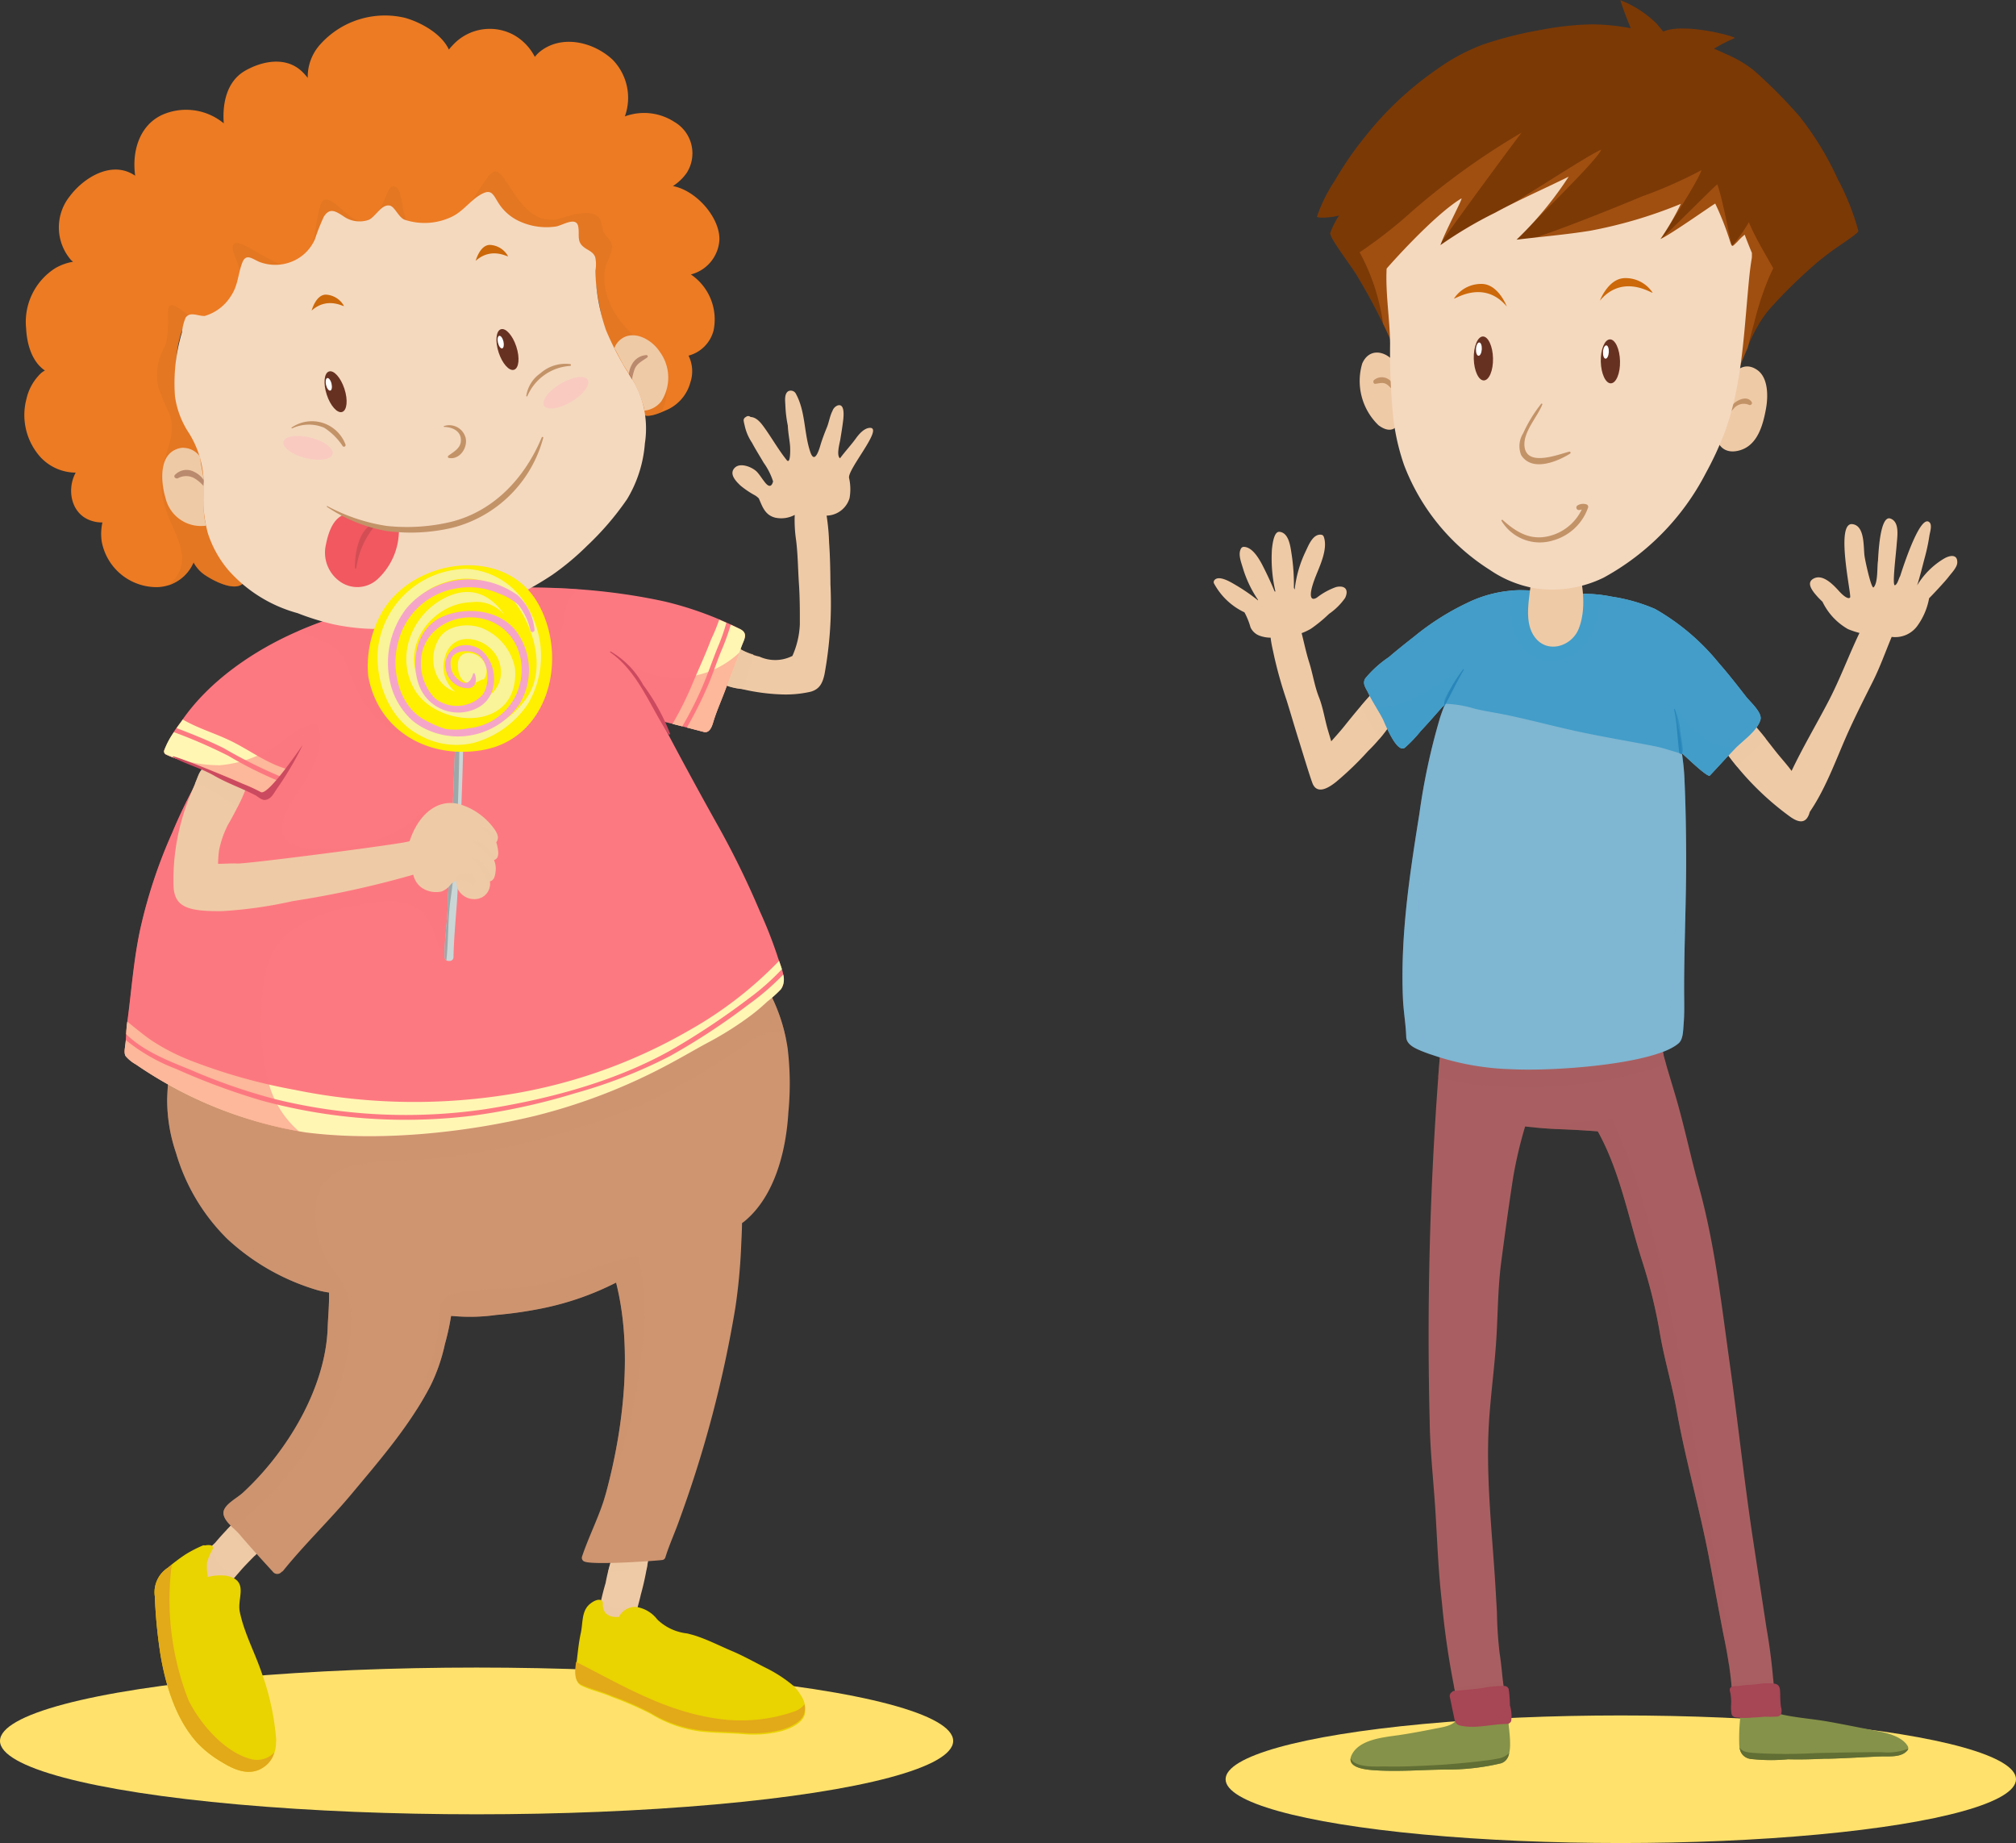 <svg xmlns="http://www.w3.org/2000/svg" width="210.548" height="192.444" viewBox="0 0 210.548 192.444">
  <rect x="0" y="0" width="210.548" height="192.444" fill="#333333" stroke="none"/>
  <g id="Grupo_93280" data-name="Grupo 93280" transform="translate(-61.795 -172.916)">
    <ellipse id="Elipse_4855" data-name="Elipse 4855" cx="41.274" cy="6.661" rx="41.274" ry="6.661" transform="translate(189.795 352.038)" fill="#ffe16c"/>
    <ellipse id="Elipse_4856" data-name="Elipse 4856" cx="49.774" cy="7.661" rx="49.774" ry="7.661" transform="translate(61.795 347.038)" fill="#ffe16c"/>
    <g id="Grupo_93270" data-name="Grupo 93270" transform="translate(188.555 172.916)">
      <g id="Grupo_93263" data-name="Grupo 93263" transform="translate(54.884 177.935)">
        <path id="Trazado_126584" data-name="Trazado 126584" d="M416.061,420.271c-.514-.928-1.95-1.348-2.9-1.533-1.524-.3-3.713-.738-5.241-1.015-2.517-.455-4.6-.439-6.99-1.37a.069.069,0,0,0-.079.015,6.162,6.162,0,0,0-1.873-.5c-.194-.051-.388.193-.265.352a19.365,19.365,0,0,0-.261,3.666c0,1.009.312,1.578,1.343,1.721a19.022,19.022,0,0,0,3.759.019c1.266.036,2.541,0,3.806-.061,1.088.025,5.214-.234,6.09-.24s2.038.08,2.6-.675A.372.372,0,0,0,416.061,420.271Z" transform="translate(-398.456 -415.863)" fill="#859249"/>
        <path id="Trazado_126585" data-name="Trazado 126585" d="M413.329,422.52c-2.321,0-4.635.053-6.953.1a53.246,53.246,0,0,1-6.444-.021c-.484-.064-1.176-.057-1.432-.614a1.323,1.323,0,0,0,1.312,1.263,19.024,19.024,0,0,0,3.759.019c1.266.036,2.541,0,3.806-.061,1.088.025,5.214-.234,6.09-.24s2.038.08,2.6-.675a.259.259,0,0,0,.048-.132A5.927,5.927,0,0,1,413.329,422.52Z" transform="translate(-398.467 -417.5)" fill="#616e34"/>
      </g>
      <g id="Grupo_93264" data-name="Grupo 93264" transform="translate(14.285 177.544)">
        <path id="Trazado_126586" data-name="Trazado 126586" d="M359.518,417.5c-.026-1.692-1.263-2.071-2.742-2.073-.552,0-1.765-.294-2.232.154a1.024,1.024,0,0,0-.18.929c-.053,1.454-1.4,1.556-2.689,1.811-1.15.227-2.341.453-3.5.626-1.608.239-4.232.418-5.035,2.1-.672,1.413,1.764,1.541,2.482,1.588,2.43.159,4.879-.052,7.312-.079a24.018,24.018,0,0,0,5.8-.649C360.23,421.509,359.534,418.538,359.518,417.5Z" transform="translate(-343.024 -415.329)" fill="#859249"/>
        <path id="Trazado_126587" data-name="Trazado 126587" d="M358.417,423.422c-1.263.281-5.269.617-5.952.653-1.909.1-3.786.212-5.7.168-.9-.019-2.98.181-3.625-.684a.841.841,0,0,1-.1-.155c-.141,1.085,1.926,1.2,2.578,1.241,2.43.159,4.879-.052,7.312-.079a24.018,24.018,0,0,0,5.8-.649,1.273,1.273,0,0,0,.864-1.077A2.044,2.044,0,0,1,358.417,423.422Z" transform="translate(-343.029 -417.339)" fill="#616e34"/>
      </g>
      <path id="Trazado_126588" data-name="Trazado 126588" d="M390.337,388.506a59.329,59.329,0,0,0-.866-8.264q-.713-4.667-1.422-9.333c-.924-6.134-1.579-12.3-2.44-18.445-.865-6.192-1.541-12.34-3.212-18.385-.843-3.043-1.478-6.139-2.357-9.171-.428-1.478-.895-2.94-1.3-4.424a11.848,11.848,0,0,0-1.083-3.272c-.007-.012-.018-.012-.027-.019a9.247,9.247,0,0,0-.451-1.021c-.669-1.279-2.008-1.786-3.228-2.384-3.065-1.507-6.915-1.687-10.273-1.439-3.02.225-6.444,2-7.791,4.827a7.226,7.226,0,0,0-.528,3.291,360.535,360.535,0,0,0-1.071,38.14c.039,3.011.379,6.031.576,9.033.213,3.3.316,6.592.7,9.876a85.87,85.87,0,0,0,1.433,9.6,12.038,12.038,0,0,1,.5,2.063.994.994,0,0,0,.421.779c1.186.516,2.6-.168,3.825.023a.453.453,0,0,0,.339-.086.392.392,0,0,0,.346-.562,10.616,10.616,0,0,1-.4-2.84c-.163-1.2-.237-2.433-.431-3.62a42.566,42.566,0,0,1-.288-4.361c-.071-1.246-.14-2.5-.222-3.743-.376-5.59-.987-11.255-.551-16.864.2-2.626.547-5.232.711-7.866.168-2.679.159-5.352.508-8.018.391-2.988.8-5.971,1.263-8.948a44.963,44.963,0,0,1,1.238-5.245c1.26.142,2.515.245,3.789.288s2.534.127,3.8.218c2.329,4.179,3.206,9.089,4.649,13.582a54.332,54.332,0,0,1,1.835,7.487c.457,2.717,1.274,5.367,1.756,8.083.934,5.24,2.432,10.35,3.414,15.579.489,2.591.967,5.188,1.463,7.777a43.844,43.844,0,0,1,1,7.489.475.475,0,0,0,.083.532c.338.364,1.058.242,1.524.3a10.483,10.483,0,0,0,2.093.027h.054a.43.43,0,0,0,.587-.172A.5.5,0,0,0,390.337,388.506Z" transform="translate(-331.734 -210.203)" fill="#a95f61"/>
      <path id="Trazado_126589" data-name="Trazado 126589" d="M362.984,413.345c-.034-.247-.061-.5-.089-.746-1.7.277-3.387.462-5.117.585.057.261.109.523.171.784a12.038,12.038,0,0,1,.5,2.063.994.994,0,0,0,.421.779c1.186.516,2.6-.168,3.825.023a.453.453,0,0,0,.339-.086.392.392,0,0,0,.346-.562A10.616,10.616,0,0,1,362.984,413.345Z" transform="translate(-332.687 -237.054)" fill="#a95f61" opacity="0.5" style="mix-blend-mode: multiply;isolation: isolate"/>
      <path id="Trazado_126590" data-name="Trazado 126590" d="M401.7,412.214a15.149,15.149,0,0,1-4.379.332,25.415,25.415,0,0,1,.178,2.536.475.475,0,0,0,.083.532c.338.364,1.058.242,1.524.3a10.483,10.483,0,0,0,2.093.027h.054a.43.43,0,0,0,.587-.172.5.5,0,0,0,.03-.518C401.859,414.233,401.8,413.222,401.7,412.214Z" transform="translate(-343.268 -236.951)" fill="#a95f61" opacity="0.5" style="mix-blend-mode: multiply;isolation: isolate"/>
      <path id="Trazado_126591" data-name="Trazado 126591" d="M355.521,322.666a19.264,19.264,0,0,0,4.983.879,49.133,49.133,0,0,0,7.312.136,43.969,43.969,0,0,0,11.524-2.325c-.084-.291-.176-.579-.254-.872A11.849,11.849,0,0,0,378,317.212c-.007-.012-.018-.012-.027-.019a9.247,9.247,0,0,0-.451-1.021c-.669-1.279-2.008-1.786-3.228-2.384-3.065-1.507-6.915-1.687-10.273-1.439-3.02.225-6.444,2-7.791,4.827a7.226,7.226,0,0,0-.528,3.291C355.635,321.2,355.582,321.934,355.521,322.666Z" transform="translate(-332.083 -210.203)" fill="#a95f61" opacity="0.5" style="mix-blend-mode: multiply;isolation: isolate"/>
      <path id="Trazado_126592" data-name="Trazado 126592" d="M389.581,389.447a22.8,22.8,0,0,0-.13-3.562c-.258-2.089-2.958-16.977-3.431-19.717-1.98-11.475-3.935-23.091-8.623-33.834-2.706.289-5.411.6-8.108.967.927.086,1.855.158,2.792.19,1.269.042,2.534.127,3.8.218,2.329,4.179,3.206,9.089,4.649,13.582a54.332,54.332,0,0,1,1.835,7.487c.457,2.717,1.274,5.367,1.756,8.083.934,5.24,2.432,10.35,3.414,15.579.489,2.591.967,5.188,1.463,7.777C389.2,387.282,389.407,388.361,389.581,389.447Z" transform="translate(-335.767 -215.576)" fill="#a95f61" opacity="0.5" style="mix-blend-mode: multiply;isolation: isolate"/>
      <path id="Trazado_126593" data-name="Trazado 126593" d="M402.448,415.347a10.172,10.172,0,0,1-.071-1.292c-.034-.47.033-.987-.547-1.112a5.9,5.9,0,0,0-1.756.03c-.394.049-.787.079-1.185.1-.3.013-.71.1-1.08.119-.774-.039-.721.379-.68.532a4.9,4.9,0,0,1,.116,1.435,4.714,4.714,0,0,0,.034.851.484.484,0,0,0,.365.431,7.453,7.453,0,0,0,1.9.021c.412,0,.833-.054,1.244-.08a11.962,11.962,0,0,0,1.29-.015.475.475,0,0,0,.416-.356A1.328,1.328,0,0,0,402.448,415.347Z" transform="translate(-343.212 -237.131)" fill="#a74655"/>
      <path id="Trazado_126594" data-name="Trazado 126594" d="M363.454,415.291a12.5,12.5,0,0,0-.126-1.679.457.457,0,0,0-.427-.33,10.65,10.65,0,0,0-2.336.214c-.978.135-1.991.216-2.976.3a.215.215,0,0,0-.155.1.485.485,0,0,0-.25.545c.139.627.259,1.274.4,1.908.106.47.111.922.655,1.052,1.616.382,3.3-.156,4.907-.163a.474.474,0,0,0,.453-.34A4.042,4.042,0,0,0,363.454,415.291Z" transform="translate(-332.524 -237.233)" fill="#a74655"/>
      <path id="Trazado_126595" data-name="Trazado 126595" d="M400.045,416.359a3.024,3.024,0,0,1-1.719-.873,3.427,3.427,0,0,1-.527-2.184c-.762-.034-.71.379-.669.532a4.9,4.9,0,0,1,.116,1.435,4.714,4.714,0,0,0,.034.851.484.484,0,0,0,.365.431,7.453,7.453,0,0,0,1.9.021c.412,0,.833-.054,1.244-.08.092-.007.182-.006.275,0A5.99,5.99,0,0,1,400.045,416.359Z" transform="translate(-343.212 -237.242)" fill="#a74655" opacity="0.2" style="mix-blend-mode: multiply;isolation: isolate"/>
      <path id="Trazado_126596" data-name="Trazado 126596" d="M363.745,415.293a12.5,12.5,0,0,0-.126-1.679.457.457,0,0,0-.427-.33,4.006,4.006,0,0,0-.47-.009,6.235,6.235,0,0,1,.4,2.435c-.065.831-.825,1.13-1.508,1.361a6.275,6.275,0,0,1-3.358.2.752.752,0,0,0,.272.123c1.616.382,3.3-.156,4.907-.163a.474.474,0,0,0,.453-.34A4.042,4.042,0,0,0,363.745,415.293Z" transform="translate(-332.815 -237.234)" fill="#a74655" opacity="0.2" style="mix-blend-mode: multiply;isolation: isolate"/>
      <path id="Trazado_126597" data-name="Trazado 126597" d="M419.063,251.021a8.153,8.153,0,0,0-2.8,2.791c.3-.937.53-1.9.778-2.837a19.951,19.951,0,0,0,.5-2.335c.048-.342.313-1.106.021-1.4-.877-.89-2.456,3.674-3.072,5.6-.157.248-.253.816-.532.956-.341.171.093-3.18.172-4.31.058-.781.322-2.29-.644-2.647-.9-.335-1.208,2.266-1.311,4.4-.109.6.018,2.3-.458,2.777-.218.219-.831-2.493-.946-3.256-.137-.9.068-3.188-1.276-3.342-1.808-.207-.061,7.459-.234,7.659s-.628-.09-1.133-.642c-.568-.623-1.714-1.89-2.709-1.315-.661.379-.237,1.049.115,1.5a8.349,8.349,0,0,0,.842.9,6.534,6.534,0,0,0,2.664,2.859,8.968,8.968,0,0,0,1.2.4c-1.13,2.356-2.032,4.827-3.247,7.15-1.258,2.409-2.673,4.791-3.843,7.257-.5-.685-1.091-1.324-1.613-1.98-.835-1.051-1.611-2.112-2.541-3.078a.366.366,0,0,0,0-.049.2.2,0,0,0-.339-.091,3.335,3.335,0,0,1-.461.271c-.288.184-.546.423-.814.63-.463.351-.93.684-1.4,1.024a.464.464,0,0,0-.138.155c-.013-.014-.028-.029-.043-.043-.114-.1-.31.028-.221.169a29.789,29.789,0,0,0,7.3,7.688c.806.6,1.679.976,2.1-.191.027-.081.052-.161.08-.242,1.757-2.573,2.818-5.722,4.094-8.519.775-1.7,1.62-3.369,2.46-5.039.773-1.533,1.334-3.135,1.99-4.7a2.853,2.853,0,0,0,2.637-1.092,7.036,7.036,0,0,0,1.272-2.945c.282-.271,1.676-1.753,2.042-2.241.281-.374.9-.987.9-1.5C420.471,250.5,419.634,250.682,419.063,251.021Z" transform="translate(-342.799 -192.689)" fill="#efcaa6"/>
      <path id="Trazado_126598" data-name="Trazado 126598" d="M342.4,267.819a2.053,2.053,0,0,1-.231-.5c-.16-.349-.327-.683-.461-1.044a2.841,2.841,0,0,0-.825-1.345.158.158,0,0,0-.24.048s-.01,0-.013.005c-1.244,1.312-2.374,2.675-3.5,4.083-.419.519-.88,1.029-1.338,1.545-.114-.388-.233-.776-.347-1.164-.334-1.13-.5-2.339-.934-3.436-.461-1.156-.648-2.467-1.027-3.658-.316-1-.525-2.023-.783-3.037a5.867,5.867,0,0,0,.975-.462,15.048,15.048,0,0,0,1.885-1.549,6.628,6.628,0,0,0,1.682-1.666c.415-.885-.03-1.344-.948-1.135a7.161,7.161,0,0,0-2,1.1c-.594.375-1,.008-.138-2.188.445-1.138,1.3-2.879.863-4.138a.321.321,0,0,0-.226-.23c-.909-.161-1.374,1.109-1.683,1.748a12.275,12.275,0,0,0-1.139,3.969c-.03-.059-.056-.119-.081-.179a20.967,20.967,0,0,0-.252-3.6c-.116-.762-.294-2.175-1.264-2.248-.6-.048-.728,1.436-.775,1.787a15.146,15.146,0,0,0,.363,4.443.385.385,0,0,1-.083,0c-.322-.789-.683-1.567-1.047-2.3-.382-.768-1.14-2.331-2.167-2.361a.332.332,0,0,0-.288.161c-.36.589.027,1.5.2,2.1a12.045,12.045,0,0,0,1.556,3.257l.008.009c0,.021,0,.042,0,.062a19.46,19.46,0,0,0-2.325-1.6c-.441-.258-1.712-1.06-2.2-.539a.334.334,0,0,0-.089.33,6.984,6.984,0,0,0,3.2,3.057,7.632,7.632,0,0,1,.634,1.57,1.676,1.676,0,0,0,.9.853,3.41,3.41,0,0,0,1.2.223c.072.68.252,1.368.384,2.01a44.908,44.908,0,0,0,1.286,4.533c.433,1.383.833,2.779,1.27,4.162.327,1.041,1.273,4.188,1.482,4.616.547,1.123,1.817.213,2.411-.26a32.723,32.723,0,0,0,3.334-3.212,16.933,16.933,0,0,0,2.6-3.22A.361.361,0,0,0,342.4,267.819Z" transform="translate(-323.519 -193.206)" fill="#efcaa6"/>
      <path id="Trazado_126599" data-name="Trazado 126599" d="M397.477,280.482c.987-.99,1.979-1.979,2.963-2.974-.456-.573-.923-1.137-1.436-1.671a.365.365,0,0,0,0-.049.2.2,0,0,0-.339-.091,3.335,3.335,0,0,1-.461.271c-.288.184-.546.423-.814.63-.463.351-.93.684-1.4,1.024a.464.464,0,0,0-.138.155c-.013-.014-.028-.029-.043-.043-.114-.1-.31.028-.221.169A22.775,22.775,0,0,0,397.477,280.482Z" transform="translate(-342.799 -200.405)" fill="#efcaa6" opacity="0.7" style="mix-blend-mode: multiply;isolation: isolate"/>
      <path id="Trazado_126600" data-name="Trazado 126600" d="M346.419,276.287a11.692,11.692,0,0,0,1.434-1.961.361.361,0,0,0,.167-.607,2.053,2.053,0,0,1-.231-.5c-.16-.349-.327-.683-.461-1.044a2.84,2.84,0,0,0-.825-1.345.158.158,0,0,0-.24.048s-.01,0-.013.005c-.6.633-1.172,1.279-1.734,1.935C345.065,274,345.789,275.126,346.419,276.287Z" transform="translate(-329.138 -199.107)" fill="#efcaa6" opacity="0.7" style="mix-blend-mode: multiply;isolation: isolate"/>
      <path id="Trazado_126601" data-name="Trazado 126601" d="M384.862,268.189c-.933-1.2-1.858-2.388-2.866-3.533a23.56,23.56,0,0,0-6.648-5.638,18.294,18.294,0,0,0-4.522-1.287,14.613,14.613,0,0,0-3.653-.274,55.644,55.644,0,0,0-5.97-.4,12.99,12.99,0,0,0-5.434,1.31,26.967,26.967,0,0,0-5.585,3.54c-.9.7-1.782,1.408-2.648,2.147a11.423,11.423,0,0,0-2.455,2.22c-.328.55.065,1,.3,1.49.441.926,1.044,1.792,1.52,2.7.225.426,1.444,3.688,2.322,3.031a13.891,13.891,0,0,0,1.652-1.737c.729-.768,1.423-1.57,2.124-2.364.128-.144.264-.281.4-.421-.184.467-.36.938-.511,1.41a67.637,67.637,0,0,0-2.154,10.018c-1.031,6.421-2,12.8-1.717,19.316.059,1.331.3,2.655.343,3.981.027.832.97,1.209,1.608,1.479a27.768,27.768,0,0,0,9.406,1.9c4.808.237,15.063-.587,17.451-2.725.46-.412.454-1.35.5-1.906.107-1.211.061-2.434.059-3.648-.005-4.758.237-9.513.211-14.269-.012-2.637-.06-5.252-.183-7.886-.04-.865-.139-1.718-.258-2.565l.131.119c.716.658,2.58,2.431,2.785,2.213.871-.919,1.716-1.868,2.6-2.786.814-.849,2.353-1.866,2.687-3.05C386.562,269.84,385.267,268.707,384.862,268.189Z" transform="translate(-329.256 -195.431)" fill="#7fb6d2"/>
      <path id="Trazado_126602" data-name="Trazado 126602" d="M389.881,290.8c-.012-2.637-.06-5.252-.183-7.886-.037-.816-.129-1.618-.24-2.416-.027.6-.069,1.2-.111,1.791-.122,1.7-.723,24.82-1.457,27.63a6.1,6.1,0,0,1-.752,1.728,5.983,5.983,0,0,0,1.972-1.024c.46-.412.454-1.35.5-1.906.107-1.211.061-2.434.059-3.648C389.665,300.316,389.908,295.561,389.881,290.8Z" transform="translate(-340.543 -201.706)" fill="#7fb6d2" opacity="0.3" style="mix-blend-mode: multiply;isolation: isolate"/>
      <path id="Trazado_126603" data-name="Trazado 126603" d="M352.557,308.257a21.83,21.83,0,0,1-.563-5.717c-.026-.829-.008-1.644.029-2.455-.067-1.233-.045-2.476,0-3.7.082-2.593.245-5.186.393-7.777.287-5.057.689-10.178,2.407-14.982-.012,0-.026,0-.041,0-.153.4-.3.794-.428,1.193a67.637,67.637,0,0,0-2.154,10.018c-1.031,6.421-2,12.8-1.717,19.316.059,1.331.3,2.655.343,3.981.027.832.97,1.209,1.608,1.479.324.137.652.267.984.386A6.4,6.4,0,0,1,352.557,308.257Z" transform="translate(-330.72 -199.866)" fill="#7fb6d2" opacity="0.3" style="mix-blend-mode: multiply;isolation: isolate"/>
      <path id="Trazado_126604" data-name="Trazado 126604" d="M384.862,268.189c-.933-1.2-1.858-2.388-2.866-3.533a23.56,23.56,0,0,0-6.648-5.638,18.294,18.294,0,0,0-4.522-1.287,14.613,14.613,0,0,0-3.653-.274,55.644,55.644,0,0,0-5.97-.4,12.99,12.99,0,0,0-5.434,1.31,26.967,26.967,0,0,0-5.585,3.54c-.9.7-1.782,1.408-2.648,2.147a11.423,11.423,0,0,0-2.455,2.22c-.328.55.065,1,.3,1.49.441.926,1.044,1.792,1.52,2.7.225.426,1.444,3.688,2.322,3.031a13.891,13.891,0,0,0,1.652-1.737c.729-.768,1.423-1.57,2.124-2.364.068-.077.141-.151.213-.225.275-.256.275-.248.292-.248a11.319,11.319,0,0,1,2.9.483c1.123.285,2.279.439,3.414.675,2.657.555,5.277,1.274,7.933,1.83,2.539.533,5.094.955,7.637,1.454,1.089.215,2.787.861,2.767.716l.131.119c.716.658,2.58,2.431,2.785,2.213.871-.919,1.716-1.868,2.6-2.786.814-.849,2.353-1.866,2.687-3.05C386.562,269.84,385.267,268.707,384.862,268.189Z" transform="translate(-329.256 -195.431)" fill="#439dc8"/>
      <path id="Trazado_126605" data-name="Trazado 126605" d="M389.99,278.752c.037-.15.071-.3.1-.453-.042-.7-.195-1.4-.271-2.075a7.561,7.561,0,0,0-.562-2.2c-.022-.049-.094-.013-.082.034.334,1.5.324,3.062.551,4.574A1.006,1.006,0,0,1,389.99,278.752Z" transform="translate(-341.089 -199.965)" fill="#2986ba"/>
      <path id="Trazado_126606" data-name="Trazado 126606" d="M358.341,268.341a20.142,20.142,0,0,0-1.909,3.1c-.107.436-.009.413-.094.85.795-1.436,1.253-2.485,2.079-3.908C358.446,268.336,358.375,268.3,358.341,268.341Z" transform="translate(-332.301 -198.446)" fill="#2986ba"/>
      <path id="Trazado_126607" data-name="Trazado 126607" d="M353.674,272.263a.016.016,0,0,1,.007-.007,14.538,14.538,0,0,1,1.86-3.646c-.988.547-2,1.056-2.962,1.647a13,13,0,0,1-4.183,1.989,6.958,6.958,0,0,1-1.715.122c.235.393.47.787.68,1.189.225.426,1.444,3.688,2.322,3.031a13.9,13.9,0,0,0,1.652-1.737c.729-.768,1.423-1.57,2.124-2.364C353.529,272.41,353.6,272.336,353.674,272.263Z" transform="translate(-329.718 -198.524)" fill="#439dc8" opacity="0.4" style="mix-blend-mode: multiply;isolation: isolate"/>
      <path id="Trazado_126608" data-name="Trazado 126608" d="M394.65,277.936c-2.331-.428-4.084-2.329-5.445-4.248a15.964,15.964,0,0,1,.334,1.86,16.19,16.19,0,0,1,.463,2.99c.042.039.083.074.123.111.716.658,2.58,2.431,2.785,2.213.871-.919,1.716-1.868,2.6-2.786l.116-.112A3.262,3.262,0,0,1,394.65,277.936Z" transform="translate(-341.097 -199.882)" fill="#439dc8" opacity="0.4" style="mix-blend-mode: multiply;isolation: isolate"/>
      <path id="Trazado_126609" data-name="Trazado 126609" d="M365.985,260.725c.42,2.24,2.456,4.214,4.9,3.647,3.161-.737,4.064-3.865,4.434-6.819a15.425,15.425,0,0,0-2.546-.1,55.652,55.652,0,0,0-5.97-.4c-.26,0-.511.007-.762.025A12.453,12.453,0,0,0,365.985,260.725Z" transform="translate(-334.852 -195.431)" fill="#439dc8" opacity="0.4" style="mix-blend-mode: multiply;isolation: isolate"/>
      <path id="Trazado_126610" data-name="Trazado 126610" d="M373.424,252.755a.3.3,0,0,0-.543-.075,13.708,13.708,0,0,0-2.283.568c-.506.177-1.046.278-1.538.486a.13.13,0,0,0-.164.045.558.558,0,0,0-.028.051,2.289,2.289,0,0,0-.208.1.194.194,0,0,0,.031.343,12.646,12.646,0,0,0-.106,1.264c-.183,1.564-.561,3.565.306,4.984,1.271,2.082,3.992,1.263,4.742-.646C374.491,257.694,374.045,255,373.424,252.755Z" transform="translate(-335.514 -194.224)" fill="#efcaa6"/>
      <g id="Grupo_93269" data-name="Grupo 93269" transform="translate(10.792)">
        <g id="Grupo_93265" data-name="Grupo 93265" transform="translate(41.467 38.259)">
          <path id="Trazado_126611" data-name="Trazado 126611" d="M399.338,225.5c-1.528-1.016-2.6.442-3.391,1.612a.17.17,0,0,0-.024.144,6.5,6.5,0,0,0-.974,4.733c.209,1.545,1.11,2.375,2.646,1.915,1.852-.554,2.4-2.708,2.7-4.364C400.52,228.27,400.542,226.3,399.338,225.5Z" transform="translate(-394.872 -225.154)" fill="#efcaa6"/>
          <path id="Trazado_126612" data-name="Trazado 126612" d="M399.24,230.1c-.4-.621-1.228-.328-1.709.029a3.273,3.273,0,0,0-.677.712,1.855,1.855,0,0,0-.25.38,3.36,3.36,0,0,0-.07.4.081.081,0,0,0,.134.079c.086-.082.082-.114.144-.237a2.6,2.6,0,0,1,.494-.6,1.361,1.361,0,0,1,1.641-.469C399.124,230.492,399.361,230.291,399.24,230.1Z" transform="translate(-395.316 -226.382)" fill="#c39368"/>
        </g>
        <g id="Grupo_93266" data-name="Grupo 93266" transform="translate(4.417 36.814)">
          <path id="Trazado_126613" data-name="Trazado 126613" d="M348.941,227.868c-.042-1.085.1-2.648-.684-3.536a2.194,2.194,0,0,0-.564-.433c-.944-.934-2.427-1.115-3.105.418a6.412,6.412,0,0,0,1.7,6.455C348.455,232.367,349,229.481,348.941,227.868Z" transform="translate(-344.286 -223.181)" fill="#efcaa6"/>
          <path id="Trazado_126614" data-name="Trazado 126614" d="M348.066,227.072a1.276,1.276,0,0,0-1.728-.073c-.116.128-.054.41.156.386.484-.056.872-.218,1.295.137a2.481,2.481,0,0,1,.873,1.4.114.114,0,0,0,.22,0A2.305,2.305,0,0,0,348.066,227.072Z" transform="translate(-344.819 -224.121)" fill="#c39368"/>
        </g>
        <path id="Trazado_126615" data-name="Trazado 126615" d="M394.788,197.035a25.325,25.325,0,0,0-2.147-5.4,31.434,31.434,0,0,0-3.994-6.558,52.2,52.2,0,0,0-4.81-4.841,12.483,12.483,0,0,0-2.921-1.695c-.387-.182-.792-.376-1.208-.542a19.12,19.12,0,0,1,2.155-1.105c.291-.125-5.286-1.658-7.454-.678-.232-.292-.473-.572-.707-.843a11.159,11.159,0,0,0-3.773-2.442c.307.992.688,1.966,1.09,2.933a22.7,22.7,0,0,0-4.014-.405,31.013,31.013,0,0,0-5.377.579,39.5,39.5,0,0,0-6,1.513A20.611,20.611,0,0,0,350.7,180.2a34.445,34.445,0,0,0-7.43,6.986,34.974,34.974,0,0,0-3.124,4.525,16.46,16.46,0,0,0-1.891,3.8c-.063.247,1.708.108,2.3-.1a8.75,8.75,0,0,0-.918,1.817c-.137.483,2.184,3.444,2.753,4.419a62.085,62.085,0,0,1,3.4,6.452,52.15,52.15,0,0,1,2.18,7.476.239.239,0,0,0,.393.128.19.19,0,0,0,.138.169,12.907,12.907,0,0,0,3.039.125l4.183.1c2.952.074,5.9.05,8.855.059,2.647.007,5.294.09,7.936.094,1.284,0,2.562.083,3.846.09a7,7,0,0,0,2.9-.207.407.407,0,0,0,.193-.461.7.7,0,0,0-.264-.358c-.007-.006,1.047,1.236,1.039,1.231,1.882-3.529,2.749-8.547,5.423-11.513a53,53,0,0,1,4.555-4.47,29.382,29.382,0,0,1,2.645-2.022C393.418,198.149,394.835,197.214,394.788,197.035Z" transform="translate(-338.255 -172.916)" fill="#7b3906"/>
        <path id="Trazado_126616" data-name="Trazado 126616" d="M385.032,201.325c-.02-.049-.038-.1-.059-.144a14.99,14.99,0,0,1-1.741,2.446c-.119.064-.941-4.788-1.553-6.4-.439.32-5.352,5.3-5.864,5.68-.158.114,3.792-5.817,4.214-7.166a47.163,47.163,0,0,1-6.253,2.761c-1.527.648-12.092,4.988-13.388,4.847-.185-.02,8.8-8.578,9.167-9.745-1.879.766-14.591,9.331-16.838,9.935-.2.053,7.754-10.742,8.527-11.717a75.663,75.663,0,0,0-11.318,8.106,49.414,49.414,0,0,1-5.6,4.394,21.708,21.708,0,0,1,2.44,7.427c.226.467.448.934.655,1.408a52.149,52.149,0,0,1,2.18,7.476.239.239,0,0,0,.393.128.19.19,0,0,0,.138.169,12.908,12.908,0,0,0,3.039.125l4.183.1c2.952.074,5.9.05,8.855.059,2.647.007,5.294.09,7.936.094,1.284,0,2.562.083,3.846.09a7,7,0,0,0,2.9-.207.407.407,0,0,0,.193-.461.7.7,0,0,0-.264-.358c-.007-.006-.013-.006-.021-.011,1.761-.351,2.833-3.264,4.08-6.089.177-.883.432-1.754.662-2.626A32.249,32.249,0,0,1,387,207.132c.166-.387.341-.77.522-1.146C386.657,204.448,385.74,202.942,385.032,201.325Z" transform="translate(-339.88 -177.976)" fill="#d7711f" opacity="0.4" style="mix-blend-mode: multiply;isolation: isolate"/>
        <path id="Trazado_126617" data-name="Trazado 126617" d="M363.693,241.086a12.252,12.252,0,0,0,7.118-1.108,26.077,26.077,0,0,0,10.7-10.946,33.786,33.786,0,0,0,1.868-3.995c1.76-4.568,2.047-9.694,2.481-14.528.115-1.277.222-2.614.437-3.877a1.347,1.347,0,0,0,.015-.16c0-.13,0-.259,0-.389v-.023c-.259-.628-.514-1.258-.75-1.893-.009,0-.02,0-.029.01a6.723,6.723,0,0,0-.747.727c-.549.518-.529.656-.781-.139a30.079,30.079,0,0,0-1.519-3.852c-.1-.006-4.665,3.242-5.727,3.7a27.02,27.02,0,0,0,2.134-3.674,47.845,47.845,0,0,1-9.482,2.809c-2.542.41-5.122.621-7.681.933.007-.007.015-.012.023-.02a36.928,36.928,0,0,0,5.426-6.564c-2.558,1.274-5.161,2.393-7.68,3.765a43.121,43.121,0,0,0-5.722,3.391c.582-1.6,2.44-5.028,2.187-4.876-2.941,1.772-7.8,7.3-7.8,7.327-.13,2.577.333,5.233.362,7.821a69.722,69.722,0,0,0,.339,7.8,23.03,23.03,0,0,0,1.127,4.9,22.375,22.375,0,0,0,8.97,10.947A11.927,11.927,0,0,0,363.693,241.086Z" transform="translate(-340.899 -179.653)" fill="#f4d9bf"/>
        <path id="Trazado_126618" data-name="Trazado 126618" d="M378.582,214.921s.853-2.265,2.533-2.353a3.381,3.381,0,0,1,2.94,1.463C384.436,214.512,381.163,211.859,378.582,214.921Z" transform="translate(-349.046 -183.526)" fill="#cc6809"/>
        <path id="Trazado_126619" data-name="Trazado 126619" d="M363.3,215.751s-.854-2.265-2.534-2.353a3.385,3.385,0,0,0-2.939,1.463C357.445,215.341,360.719,212.688,363.3,215.751Z" transform="translate(-343.484 -183.748)" fill="#cc6809"/>
        <g id="Grupo_93267" data-name="Grupo 93267" transform="translate(29.63 35.437)">
          <path id="Trazado_126620" data-name="Trazado 126620" d="M380.722,223.573c.029,1.268-.4,2.3-.951,2.318s-1.028-1-1.058-2.272.4-2.3.951-2.318S380.692,222.305,380.722,223.573Z" transform="translate(-378.711 -221.301)" fill="#673121"/>
          <path id="Trazado_126621" data-name="Trazado 126621" d="M379.635,222.868c-.023.382-.177.686-.344.675s-.286-.328-.265-.713.177-.685.346-.675S379.656,222.483,379.635,222.868Z" transform="translate(-378.794 -221.529)" fill="#fff"/>
        </g>
        <g id="Grupo_93268" data-name="Grupo 93268" transform="translate(16.365 35.134)">
          <path id="Trazado_126622" data-name="Trazado 126622" d="M362.61,223.159c.03,1.268-.4,2.3-.951,2.317s-1.029-1-1.059-2.27.4-2.306.95-2.319S362.581,221.891,362.61,223.159Z" transform="translate(-360.599 -220.887)" fill="#673121"/>
          <path id="Trazado_126623" data-name="Trazado 126623" d="M361.523,222.453c-.024.384-.176.686-.344.677s-.286-.33-.264-.714.176-.686.345-.675S361.545,222.069,361.523,222.453Z" transform="translate(-360.683 -221.115)" fill="#fff"/>
        </g>
        <path id="Trazado_126624" data-name="Trazado 126624" d="M372.306,235.473c-1.209.312-4.547,1.645-4.68-.648-.086-1.468,1.351-2.98,1.871-4.279.029-.067-.076-.127-.122-.073a14.887,14.887,0,0,0-1.884,3.086,2.5,2.5,0,0,0-.2,2.287c1.126,1.755,3.751.681,5.1-.163A.115.115,0,0,0,372.306,235.473Z" transform="translate(-345.968 -188.313)" fill="#c39368"/>
        <path id="Trazado_126625" data-name="Trazado 126625" d="M373.412,244.8a1.125,1.125,0,0,0-.919.111.262.262,0,0,0,.2.478c.018,0,.121-.027.237-.048a5.149,5.149,0,0,1-2.738,2.556c-2.243.868-3.876.021-5.519-1.466-.062-.056-.175.018-.122.094a4.673,4.673,0,0,0,5.369,2.047,5.409,5.409,0,0,0,3.677-3.447A.268.268,0,0,0,373.412,244.8Z" transform="translate(-345.287 -192.138)" fill="#c39368"/>
      </g>
    </g>
    <g id="Grupo_93279" data-name="Grupo 93279" transform="translate(64.343 174.49)">
      <path id="Trazado_126626" data-name="Trazado 126626" d="M151.324,393.759a6.992,6.992,0,0,0-3.313.114.125.125,0,0,0-.158.067,18.572,18.572,0,0,0-.93,3.322,26.033,26.033,0,0,0-.822,3.76c-.026.356.472.409.6.119a4.526,4.526,0,0,0,.773.321,6.807,6.807,0,0,1,.78.365,3,3,0,0,1,.585.3.43.43,0,0,0,.709-.377,18.8,18.8,0,0,0,1.052-3.272,28.258,28.258,0,0,0,.806-3.989C151.675,394.324,151.717,393.829,151.324,393.759Z" transform="translate(-86.221 -233.548)" fill="#efcaa6"/>
      <path id="Trazado_126627" data-name="Trazado 126627" d="M95.8,390.991c-.053-.04-.224-.454-.305-.582-.18-.281-.435-.513-.625-.789a3.644,3.644,0,0,0-.629-.654,1.968,1.968,0,0,0-.663-.508.217.217,0,0,0-.275.206v.016a27.989,27.989,0,0,0-2.94,3.012,16.348,16.348,0,0,0-3.184,4.056.215.215,0,0,0,.293.291,5.628,5.628,0,0,0,.881.937c.372.354.622.84,1.1,1.066a.431.431,0,0,0,.613-.38,37.237,37.237,0,0,0,3.072-3.2c.861-.96,1.821-1.832,2.662-2.812l0-.005A.4.4,0,0,0,95.8,390.991Z" transform="translate(-70.449 -232.165)" fill="#efcaa6"/>
      <path id="Trazado_126628" data-name="Trazado 126628" d="M151.59,395.888c.09-.47.168-.94.212-1.394.266-.171.308-.666-.085-.735a6.992,6.992,0,0,0-3.313.114.125.125,0,0,0-.158.067,12.881,12.881,0,0,0-.68,2.213Q149.574,395.928,151.59,395.888Z" transform="translate(-86.613 -233.548)" fill="#efcaa6" opacity="0.7" style="mix-blend-mode: multiply;isolation: isolate"/>
      <path id="Trazado_126629" data-name="Trazado 126629" d="M150.261,401.542a3.992,3.992,0,0,1-3.127.11,2.2,2.2,0,0,1-.684-.538,11,11,0,0,0-.349,1.914c-.026.356.472.409.6.119a4.526,4.526,0,0,0,.773.321,6.807,6.807,0,0,1,.78.365,3,3,0,0,1,.585.3.43.43,0,0,0,.709-.377,14.929,14.929,0,0,0,.777-2.226A.656.656,0,0,0,150.261,401.542Z" transform="translate(-86.221 -235.554)" fill="#efcaa6" opacity="0.7" style="mix-blend-mode: multiply;isolation: isolate"/>
      <path id="Trazado_126630" data-name="Trazado 126630" d="M93.193,390.353a28.714,28.714,0,0,1,2.916,2.7c.447-.456.893-.914,1.309-1.4l0-.005a.4.4,0,0,0,0-.659c-.053-.04-.224-.454-.305-.582-.18-.281-.435-.513-.625-.789a3.644,3.644,0,0,0-.629-.654,1.968,1.968,0,0,0-.663-.508.217.217,0,0,0-.275.206v.016A15.9,15.9,0,0,0,93.193,390.353Z" transform="translate(-72.063 -232.165)" fill="#efcaa6" opacity="0.7" style="mix-blend-mode: multiply;isolation: isolate"/>
      <path id="Trazado_126631" data-name="Trazado 126631" d="M91.115,395.535a3.689,3.689,0,0,1-1.041-2.229,14.533,14.533,0,0,0-2.889,3.742.215.215,0,0,0,.293.291,5.627,5.627,0,0,0,.881.938c.372.354.622.84,1.1,1.066a.431.431,0,0,0,.613-.38,29.467,29.467,0,0,0,2.436-2.488A4.676,4.676,0,0,1,91.115,395.535Z" transform="translate(-70.449 -233.465)" fill="#efcaa6" opacity="0.7" style="mix-blend-mode: multiply;isolation: isolate"/>
      <path id="Trazado_126632" data-name="Trazado 126632" d="M147.331,313.252c-.256-.434-.527-.851-.809-1.258a47.858,47.858,0,0,1-8.5,5.837,59.1,59.1,0,0,1-19.565,5.946,78.168,78.168,0,0,1-21.539,0c-3.8-.548-8.387-1.147-11.795-3.324a10.729,10.729,0,0,0-.219,1.367c-.078,1.028-.173,2.047-.2,3.08a17.072,17.072,0,0,0,.916,5.588,20.807,20.807,0,0,0,5.385,9.027,23.676,23.676,0,0,0,9.444,5.345,9.427,9.427,0,0,0,1.156.234c.033,1.237-.1,2.515-.14,3.684-.22,6.335-4.27,12.985-8.84,17.209-.553.513-1.572,1.029-1.934,1.7-.525.973.964,1.954,1.529,2.619,1.14,1.336,2.317,2.634,3.507,3.926a.578.578,0,0,0,.929.026.328.328,0,0,0,.15-.1c2.257-2.8,4.879-5.3,7.189-8.07,2.981-3.572,6.1-7.162,8.24-11.328a18.665,18.665,0,0,0,1.47-4.27,26.728,26.728,0,0,0,.649-2.952c.138.011.275.018.415.03a19.421,19.421,0,0,0,4.251-.124,42.879,42.879,0,0,0,4.807-.686,30.138,30.138,0,0,0,7.76-2.7c1.734,6.876.8,15.093-1.028,21.877-.634,2.347-1.769,4.457-2.536,6.748a.421.421,0,0,0,.287.514c1.077.387,7.956-.13,8.04-.17a.385.385,0,0,0,.384-.281c.424-1.37,1.055-2.712,1.523-4.079a122.455,122.455,0,0,0,5.795-22.045,60.293,60.293,0,0,0,.587-6.138c.036-.865.091-1.752.1-2.636.084-.062.171-.121.254-.188,3.2-2.639,4.359-7.44,4.589-11.41a31,31,0,0,0-.078-6.66A18.4,18.4,0,0,0,147.331,313.252Z" transform="translate(-69.791 -211.706)" fill="#ce9570"/>
      <path id="Trazado_126633" data-name="Trazado 126633" d="M146.522,311.994a47.858,47.858,0,0,1-8.5,5.837,59.1,59.1,0,0,1-19.565,5.946,78.168,78.168,0,0,1-21.539,0c-3.8-.548-8.387-1.147-11.795-3.324a10.729,10.729,0,0,0-.219,1.367c-.078,1.028-.173,2.047-.2,3.08a17.072,17.072,0,0,0,.916,5.588,20.807,20.807,0,0,0,5.385,9.027,23.676,23.676,0,0,0,9.444,5.345,9.427,9.427,0,0,0,1.156.234c.033,1.237-.1,2.515-.14,3.684-.22,6.335-4.27,12.985-8.84,17.209-.553.513-1.572,1.029-1.934,1.7-.379.7.29,1.408.9,2,5.282-4.09,9.635-9.746,11.451-16.084a21.019,21.019,0,0,0,.9-6.223,7.6,7.6,0,0,0-1.6-4.233,10.058,10.058,0,0,1-2.116-7.157c.533-5.347,7.435-4.394,12.085-4.868a75.129,75.129,0,0,0,22.632-5.951,72.906,72.906,0,0,0,10.941-6.477c.923-.626,2.85-1.479,3.446-.042a17.923,17.923,0,0,0-2-5.391C147.074,312.819,146.8,312.4,146.522,311.994Z" transform="translate(-69.791 -211.706)" fill="#ce9570" opacity="0.5" style="mix-blend-mode: multiply;isolation: isolate"/>
      <path id="Trazado_126634" data-name="Trazado 126634" d="M141.093,354.745c1.734,6.876.8,15.093-1.028,21.877-.087.322-.184.637-.288.95a41.965,41.965,0,0,0,2.154-5.962,58.535,58.535,0,0,0,1.814-9.2c.393-3.445.616-7.093-.426-10.446-3.793.709-7.284,2.526-11.091,3.169-2.487.419-5.065.123-7.534.661a2.833,2.833,0,0,0-1.546.628c-.517.609-.428,1.693-.5,2.437a26.09,26.09,0,0,1-1.008,4.608c-.444,1.545-.888,3.1-1.429,4.615.546-.856,1.064-1.731,1.529-2.637a18.665,18.665,0,0,0,1.47-4.27,26.729,26.729,0,0,0,.649-2.952c.138.011.275.018.415.03a19.421,19.421,0,0,0,4.251-.124,42.879,42.879,0,0,0,4.807-.686A30.138,30.138,0,0,0,141.093,354.745Z" transform="translate(-79.294 -222.403)" fill="#ce9570" opacity="0.5" style="mix-blend-mode: multiply;isolation: isolate"/>
      <path id="Trazado_126635" data-name="Trazado 126635" d="M165.7,409.98a14.565,14.565,0,0,0-2.571-1.72c-1.282-.631-2.533-1.357-3.849-1.914s-2.6-1.224-3.978-1.652l-.15-.042-.544-.144a5.32,5.32,0,0,1-3.127-1.454,3.421,3.421,0,0,0-2.224-1.316,1.926,1.926,0,0,0-1.794,1.044c-.906.077-1.744-.261-1.671-1.444a.338.338,0,0,0-.246-.327c-.407-.107-.966.268-1.239.54-.738.729-.6,1.915-.813,2.885-.226,1.022-.322,2.079-.447,3.118-.089.733-.331,2.029.543,2.437,1.013.474,2.1.694,3.118,1.148a35.516,35.516,0,0,1,4.087,1.775,13.069,13.069,0,0,0,5.369,1.856c1.444.148,2.893.138,4.337.255a11.845,11.845,0,0,0,3.858-.292c.829-.208,2.218-.782,2.5-1.7a2.551,2.551,0,0,0-.35-2.006A5.391,5.391,0,0,0,165.7,409.98Z" transform="translate(-85.378 -235.522)" fill="#e9d301"/>
      <path id="Trazado_126636" data-name="Trazado 126636" d="M165.838,415a17,17,0,0,1-8.344.739c-5.369-.817-9.818-3.511-14.517-5.9-.092.739-.3,1.986.551,2.383,1.013.471,2.1.693,3.117,1.145a35.542,35.542,0,0,1,4.087,1.777A13.119,13.119,0,0,0,156.1,417c1.444.147,2.891.139,4.336.254a11.877,11.877,0,0,0,3.857-.289c.831-.209,2.218-.784,2.5-1.7a2.011,2.011,0,0,0,.042-.989A2.31,2.31,0,0,1,165.838,415Z" transform="translate(-85.36 -237.888)" fill="#e2a919"/>
      <path id="Trazado_126637" data-name="Trazado 126637" d="M94.116,406.568c-.719-2.14-1.863-4.224-2.306-6.44-.286-1.423,1.011-3.245-1.4-3.735a5.367,5.367,0,0,0-1.93.127,5.536,5.536,0,0,1-.087-1.515,6.42,6.42,0,0,1,.622-1.432c.075-.188-.107-.351-.275-.367a1.49,1.49,0,0,0-.546.026.8.8,0,0,0-.2-.013,13.414,13.414,0,0,0-1.827.937,17.586,17.586,0,0,0-1.848,1.394,3.046,3.046,0,0,0-1.377,3.005,52.323,52.323,0,0,0,.609,6.2c.561,3.217,1.616,6.687,3.874,9.143a11.555,11.555,0,0,0,2.521,1.962c1.369.844,3,1.545,4.471.443a3.079,3.079,0,0,0,1.178-2.452c.01-.1.017-.207.024-.311A26.587,26.587,0,0,0,94.116,406.568Z" transform="translate(-69.32 -233.435)" fill="#e9d301"/>
      <path id="Trazado_126638" data-name="Trazado 126638" d="M93.082,416.3c-2.807-.683-5.344-3.633-6.6-6.117a28.736,28.736,0,0,1-1.826-13.808c.03-.147.064-.294.1-.44-.146.116-.3.228-.436.352a3.046,3.046,0,0,0-1.377,3.005,52.324,52.324,0,0,0,.609,6.2c.561,3.217,1.616,6.687,3.874,9.143a11.556,11.556,0,0,0,2.521,1.962c1.369.844,3,1.545,4.471.443a2.6,2.6,0,0,0,1-1.459A2.476,2.476,0,0,1,93.082,416.3Z" transform="translate(-69.32 -234.168)" fill="#e2a919"/>
      <path id="Trazado_126639" data-name="Trazado 126639" d="M178.71,232.489c-.6,0-1.158.648-1.471,1.083-.516.716-1.14,1.378-1.668,2.092-.413-.265-.027-1.627.023-1.941.105-.642.212-1.286.291-1.931.035-.285.265-1.921-.581-1.636a.931.931,0,0,0-.527.572c-.267.5-.368,1.195-.576,1.7-.226.546-.432,1.091-.615,1.654-.093.286-.618,2.431-1.129.911-.668-1.99-.478-4.186-1.492-6.052a.6.6,0,0,0-.792-.282c-.464.266-.324,1.107-.312,1.51a13.041,13.041,0,0,0,.253,2.08c.012.205.026.411.048.612.055.5.144,1,.188,1.5.019.2.087,2.05-.366,1.477-.855-1.079-1.5-2.225-2.291-3.335-.373-.522-.827-1.119-1.457-1.147-.028-.015-.052-.036-.081-.049a.352.352,0,0,0-.355,0c-.04.029-.082.056-.124.083a.372.372,0,0,0-.165.4,3.283,3.283,0,0,0,.088.409,5.142,5.142,0,0,0,.768,1.831c.379.713.814,1.392,1.219,2.092a7.056,7.056,0,0,1,.992,1.964c-.258.955-.807.151-.952-.037-.234-.3-.461-.669-.721-.951-.453-.489-1.744-1.04-2.335-.436-.623.636.119,1.4.612,1.864a9.449,9.449,0,0,0,1.528,1.025,2.147,2.147,0,0,1,.38.31c.373.861.643,1.726,1.688,2a2.977,2.977,0,0,0,2.059-.283,14.188,14.188,0,0,0,.148,2.669c.179,1.473.19,2.954.286,4.436.1,1.452.107,2.892.1,4.345a9.012,9.012,0,0,1-.775,3.274,3.973,3.973,0,0,1-3.434.079,7.127,7.127,0,0,1-3.555-2c.007-.019.016-.037.023-.056.09-.252-.247-.412-.423-.25-.768.7-2.246,3.646-1.165,4.421a.355.355,0,0,0,.034.045,6.556,6.556,0,0,0,3.212,1.217,21.109,21.109,0,0,0,4.175.565,11.785,11.785,0,0,0,3.01-.274c.97-.26,1.273-.918,1.477-1.842a41.108,41.108,0,0,0,.617-9.371c-.011-1.457-.037-2.916-.14-4.37a23,23,0,0,0-.26-2.812,2.56,2.56,0,0,0,2.395-1.822,5.333,5.333,0,0,0-.052-2.128C176.369,236.785,180.1,232.5,178.71,232.489Z" transform="translate(-90.385 -189.388)" fill="#efcaa6"/>
      <path id="Trazado_126640" data-name="Trazado 126640" d="M165.52,269.075q.48-1.828,1-3.644a6.02,6.02,0,0,1-2.911-1.778c.007-.019.016-.037.023-.056.09-.252-.247-.412-.423-.25-.768.7-2.246,3.646-1.165,4.421a.357.357,0,0,0,.034.045,6.556,6.556,0,0,0,3.212,1.217Z" transform="translate(-90.385 -198.671)" fill="#efcaa6" opacity="0.7" style="mix-blend-mode: multiply;isolation: isolate"/>
      <path id="Trazado_126641" data-name="Trazado 126641" d="M146.8,295.114a45.336,45.336,0,0,0-1.811-4.6,90.7,90.7,0,0,0-4.523-9.21q-2.607-4.663-5.11-9.391c-.229-.431-.458-.865-.691-1.3,1.49.356,2.969.759,4.457,1.142.578.149.843-.565.967-.978.389-1.31.989-2.572,1.439-3.866.463-1.332,1.032-2.623,1.484-3.956.283-.832.838-1.492-.157-1.967a35.933,35.933,0,0,0-7.772-2.84c-11.9-2.624-27.076-1.813-38.366,3.1-4.6,2-9.3,5.206-12.156,9.406a12.883,12.883,0,0,0-1.8,3.031.359.359,0,0,0,.163.409c.951.475,2.062.7,3.051,1.117.332.141.665.273,1,.4-.3.5-.6,1-.886,1.505a54.11,54.11,0,0,0-2.5,5.2,52.961,52.961,0,0,0-3.313,9.989c-.723,3.305-.929,6.616-1.391,9.949-.1.693-.076,1.406-.167,2.1-.037.292-.171.972.026,1.241a3.86,3.86,0,0,0,1.066.868,43.462,43.462,0,0,0,17.741,7.1c7.6.971,16.489.06,23.907-1.718a60.52,60.52,0,0,0,14.466-5.649c1.233-.661,2.438-1.375,3.671-2.036a33.9,33.9,0,0,0,4.441-2.807,19.669,19.669,0,0,0,1.7-1.438,13.358,13.358,0,0,0,1.443-1.3C147.918,297.664,147.1,296.107,146.8,295.114Z" transform="translate(-68.169 -196.906)" fill="#fd7981"/>
      <path id="Trazado_126642" data-name="Trazado 126642" d="M96.934,281.462c.2-.264.4-.535.59-.808-2-.588-3.661-1.825-5.513-2.775-1.731-.888-3.636-1.409-5.316-2.383-.048.067-.1.13-.143.2-.156.226-.324.461-.494.7,1.665.635,3.321,1.3,4.918,2.092A50.894,50.894,0,0,0,96.934,281.462Z" transform="translate(-70.154 -201.939)" fill="#fff6b4"/>
      <path id="Trazado_126643" data-name="Trazado 126643" d="M88.419,281.243c.1.061.2.111.294.166a9.4,9.4,0,0,1,2.457,1.1,35.411,35.411,0,0,1,3.461,1.306,8.555,8.555,0,0,0,1.494-1.457,42.1,42.1,0,0,1-5.136-2.582,52.861,52.861,0,0,0-5.7-2.477,7.587,7.587,0,0,0-1.021,1.912.359.359,0,0,0,.163.409c.951.475,2.062.7,3.051,1.117.332.141.665.273,1,.4Z" transform="translate(-69.671 -202.421)" fill="#fff6b4"/>
      <path id="Trazado_126644" data-name="Trazado 126644" d="M137.647,317.164a55.068,55.068,0,0,1-19.736,6.825,62.27,62.27,0,0,1-21.478-.623,58.994,58.994,0,0,1-10.706-3,22.061,22.061,0,0,1-4.177-2.125c-.9-.612-1.726-1.314-2.572-1.994-.012.086-.021.17-.033.254-.048.35-.067.7-.086,1.058,1.8,1.772,4.389,2.778,6.666,3.7a61.967,61.967,0,0,0,8.948,3.1,57.229,57.229,0,0,0,21.821,1.044c6.907-1.08,14.262-3.056,20.3-6.659a77.86,77.86,0,0,0,7.306-4.925,24.846,24.846,0,0,0,3.439-3.045c-.091-.3-.2-.594-.294-.868A40.8,40.8,0,0,1,137.647,317.164Z" transform="translate(-68.228 -211.148)" fill="#fff6b4"/>
      <path id="Trazado_126645" data-name="Trazado 126645" d="M143.808,314.976a68.946,68.946,0,0,1-8.188,5.375,51.59,51.59,0,0,1-9.96,3.9,67.058,67.058,0,0,1-10.72,2.344,57.193,57.193,0,0,1-21.948-1.572,70.263,70.263,0,0,1-8.976-3.317,19.03,19.03,0,0,1-5.254-3.012c-.011.146-.023.29-.042.435-.037.292-.171.972.026,1.241a3.86,3.86,0,0,0,1.066.868,43.461,43.461,0,0,0,17.741,7.1c7.6.971,16.489.06,23.907-1.718a60.519,60.519,0,0,0,14.466-5.649c1.233-.661,2.438-1.375,3.671-2.036a33.9,33.9,0,0,0,4.441-2.807,19.663,19.663,0,0,0,1.7-1.438,13.358,13.358,0,0,0,1.443-1.3,1.861,1.861,0,0,0,.239-1.531A26.233,26.233,0,0,1,143.808,314.976Z" transform="translate(-68.169 -211.668)" fill="#fff6b4"/>
      <path id="Trazado_126646" data-name="Trazado 126646" d="M160.789,263.333c-.548,1.459-1.193,2.866-1.811,4.3a34.848,34.848,0,0,1-2.217,4.512c.341.086.682.168,1.022.256a36.8,36.8,0,0,0,2.081-4.1c.6-1.388,1.075-2.818,1.645-4.216a19.221,19.221,0,0,0,.876-2.5c-.248-.111-.5-.214-.749-.32A19.094,19.094,0,0,1,160.789,263.333Z" transform="translate(-89.074 -198.13)" fill="#fff6b4"/>
      <path id="Trazado_126647" data-name="Trazado 126647" d="M162.373,264.777c-.478,1.176-.866,2.384-1.366,3.551a41.507,41.507,0,0,1-2.2,4.385c.593.154,1.184.31,1.776.463s.843-.565.967-.978c.389-1.31.989-2.572,1.439-3.866.463-1.332,1.032-2.623,1.484-3.956.283-.832.838-1.492-.157-1.967-.309-.146-.617-.292-.926-.433A23.794,23.794,0,0,1,162.373,264.777Z" transform="translate(-89.62 -198.322)" fill="#fff6b4"/>
      <path id="Trazado_126648" data-name="Trazado 126648" d="M109.457,267.349a10.093,10.093,0,0,0,6.584,5.543,13.133,13.133,0,0,0,10.284-2.489c3.433-2.552,4.175-7.05,4.938-11a4.227,4.227,0,0,1,1.348-2.535c-9.9-.7-20.68.658-29.238,4.375a32.871,32.871,0,0,1,3.283,1.4C108.428,263.735,108.6,265.607,109.457,267.349Z" transform="translate(-74.788 -196.907)" fill="#fd7981" opacity="0.5" style="mix-blend-mode: multiply;isolation: isolate"/>
      <path id="Trazado_126649" data-name="Trazado 126649" d="M96.8,318.612a10.161,10.161,0,0,1-3.391-6.371,25.934,25.934,0,0,1-.341-8.327c.314-2.26.933-4.627,2.841-6.061a16.56,16.56,0,0,1,6.932-2.739c1.9-.352,4.672-1,6.352.3a4.692,4.692,0,0,1,1.613,2.174c.153.442.293.893.469,1.328.187.47.941,1.808,1.27.5.447-1.779-.9-4.43.454-5.952a1.686,1.686,0,0,1,1.137-.65c1.351-.086,1.768-.94,1.715-2.131-.078-1.73-1.074-2.847-2.192-4.052a.255.255,0,0,1,.168-.423c-.286-.9-.81-1.883-1.836-1.852a5.274,5.274,0,0,0-2.959,1.559,12.554,12.554,0,0,1-4.875,2.557c-2.4.535-5.5,1.165-7.868.234-2.784-1.1.1-4.873,1-6.3a10.3,10.3,0,0,0,1.843-4.881c-.05-.828-.286-1.655-1.089-1.4a11.357,11.357,0,0,0-2.883,1.7,12.257,12.257,0,0,1-6.59,2.6,14,14,0,0,1-5.735-1.211.3.3,0,0,0,.1.083c.951.475,2.062.7,3.051,1.117.332.141.665.273,1,.4-.3.5-.6,1-.886,1.505a54.107,54.107,0,0,0-2.5,5.2,52.96,52.96,0,0,0-3.313,9.989c-.723,3.305-.929,6.616-1.391,9.949-.1.693-.076,1.406-.167,2.1-.037.292-.171.972.026,1.241a3.86,3.86,0,0,0,1.066.868,44.067,44.067,0,0,0,17.048,6.994C96.839,318.64,96.818,318.628,96.8,318.612Z" transform="translate(-68.169 -202.094)" fill="#fd7981" opacity="0.5" style="mix-blend-mode: multiply;isolation: isolate"/>
      <path id="Trazado_126650" data-name="Trazado 126650" d="M157.1,268.374a10.6,10.6,0,0,1-7.544-1.579c.069.091.133.186.2.279a14.324,14.324,0,0,1,2.473,3.594c.344.71.724,1.4,1.109,2.089.138.179.276.355.414.534-.034-.067-.069-.13-.1-.194,1.49.356,2.969.759,4.457,1.142.578.149.843-.565.967-.978.389-1.31.989-2.572,1.439-3.866.4-1.162.883-2.295,1.3-3.449A9.523,9.523,0,0,1,157.1,268.374Z" transform="translate(-87.146 -199.384)" fill="#fd7981" opacity="0.5" style="mix-blend-mode: multiply;isolation: isolate"/>
      <path id="Trazado_126651" data-name="Trazado 126651" d="M151.327,269.3a9.1,9.1,0,0,0-3.393-3.5.051.051,0,0,0-.052.089c2.9,2.023,4.173,5.681,6.072,8.541.053.08.2.033.164-.068A21.533,21.533,0,0,0,151.327,269.3Z" transform="translate(-86.691 -199.344)" fill="#cc4a5f"/>
      <path id="Trazado_126652" data-name="Trazado 126652" d="M126.2,277.106a29.41,29.41,0,0,0-.271-4.733.138.138,0,0,0-.276,0c-.264,2.46-.71,16.834-.784,17.907-.079,1.156-.277,2.312-.277,3.475,0,1.88-.369,3.752-.322,5.631a.411.411,0,0,0,.464.444.4.4,0,0,0,.457-.436c.045-1.766.195-3.543.333-5.306C125.709,291.72,126.222,279.3,126.2,277.106Z" transform="translate(-80.378 -201.068)" fill="#cad6d6"/>
      <path id="Trazado_126653" data-name="Trazado 126653" d="M124.452,299.751c.229-2.128.135-4.282.442-6.409.352-2.447.538-4.887.654-7.354.213-4.572.3-9.148.3-13.725a.133.133,0,0,0-.2.11c-.264,2.46-.71,16.834-.784,17.907-.079,1.156-.277,2.312-.277,3.475,0,1.88-.369,3.752-.322,5.631A.373.373,0,0,0,124.452,299.751Z" transform="translate(-80.378 -201.07)" fill="#9da7a8"/>
      <g id="Grupo_93271" data-name="Grupo 93271" transform="translate(15.546 78.601)">
        <path id="Trazado_126654" data-name="Trazado 126654" d="M119.417,290.587a3.3,3.3,0,0,0-.13-.433c.276-.282.218-.772-.108-1.272a6.909,6.909,0,0,0-3.616-2.673c-2.685-.767-4.575,1.5-5.309,3.841-.2.046-.4.089-.6.126-2.62.46-16.384,2.241-17.41,2.2-.625-.026-1.314.026-1.993.034a11.334,11.334,0,0,1,.1-1.4,10.176,10.176,0,0,1,.932-2.682,30.07,30.07,0,0,0,1.838-3.708.157.157,0,0,0-.041-.164.108.108,0,0,0-.01-.021c-.622-.3-1.226-.64-1.855-.951-.793-.392-1.648-.667-2.425-1.094-.372.148-.6.788-.718,1.083-.478,1.207-1.022,2.371-1.395,3.619a22.877,22.877,0,0,0-1.074,7.709c.124,2.093,1.438,2.593,5.108,2.544a45.484,45.484,0,0,0,7.338-1.044,101.383,101.383,0,0,0,12.593-2.76,2.222,2.222,0,0,0,.922,1.392,2.676,2.676,0,0,0,2.043.359,2.257,2.257,0,0,0,.94-.724,1.714,1.714,0,0,1,.591-.413,2.249,2.249,0,0,0,.122.836,1.943,1.943,0,0,0,2.148,1.065,1.6,1.6,0,0,0,1.219-1.826h0c.555-.094.6-.874.626-1.294a2.29,2.29,0,0,0-.19-.929C119.641,291.828,119.54,291.162,119.417,290.587Z" transform="translate(-85.569 -282.384)" fill="#efcaa6"/>
        <path id="Trazado_126655" data-name="Trazado 126655" d="M93.051,286.568a9.948,9.948,0,0,0,.894-1.955.157.157,0,0,0-.041-.164.108.108,0,0,0-.01-.021c-.622-.3-1.226-.64-1.855-.951-.793-.392-1.648-.667-2.425-1.094-.372.148-.6.788-.718,1.083-.073.185-.149.368-.226.551A13.442,13.442,0,0,1,93.051,286.568Z" transform="translate(-86.399 -282.384)" fill="#efcaa6" opacity="0.7" style="mix-blend-mode: multiply;isolation: isolate"/>
        <path id="Trazado_126656" data-name="Trazado 126656" d="M130.3,291.837a8.082,8.082,0,0,1,.705.85,3.368,3.368,0,0,0-.114-.377.811.811,0,0,0,.092-.879.6.6,0,0,1-.431-.123,4.8,4.8,0,0,0-1.626-.869A10.6,10.6,0,0,1,130.3,291.837Z" transform="translate(-97.171 -284.539)" fill="#efcaa6" opacity="0.7" style="mix-blend-mode: multiply;isolation: isolate"/>
        <path id="Trazado_126657" data-name="Trazado 126657" d="M126.467,298.11c.283-.029.608.242.825.376.461.281.722-.422.328-.738a1.811,1.811,0,0,0-.7-.382c-.748-.157-1.14.471-1.569,1.058a1.715,1.715,0,0,1,.428-.273,2.162,2.162,0,0,0,.042.516A.643.643,0,0,1,126.467,298.11Z" transform="translate(-96.213 -286.387)" fill="#efcaa6" opacity="0.7" style="mix-blend-mode: multiply;isolation: isolate"/>
        <path id="Trazado_126658" data-name="Trazado 126658" d="M130.078,296.845a8.746,8.746,0,0,0-1.03-1.418,6.588,6.588,0,0,0-.861-.224,5.145,5.145,0,0,1,1.214,1.742,1.962,1.962,0,0,1,.035,2.125,1.238,1.238,0,0,1-.431.345,1.617,1.617,0,0,0,1.019-1.761h0a.624.624,0,0,0,.464-.408A1.532,1.532,0,0,1,130.078,296.845Z" transform="translate(-96.973 -285.814)" fill="#efcaa6" opacity="0.7" style="mix-blend-mode: multiply;isolation: isolate"/>
        <path id="Trazado_126659" data-name="Trazado 126659" d="M129.9,293.612a2.252,2.252,0,0,0-1.437-.843c-.11.013-.114.086.108.3.146.14.3.272.451.4.285.248.551.516.829.771a8.907,8.907,0,0,1,.737.727c-.021-.064-.042-.128-.068-.192a.57.57,0,0,0,.391-.352C130.481,294.385,130.152,293.908,129.9,293.612Z" transform="translate(-97.027 -285.163)" fill="#efcaa6" opacity="0.7" style="mix-blend-mode: multiply;isolation: isolate"/>
      </g>
      <path id="Trazado_126660" data-name="Trazado 126660" d="M94.687,284.048a17.577,17.577,0,0,0-1.926-.88c-.476-.23-5.888-2.507-7.2-2.845a.046.046,0,0,0-.036.083c1.4.765,2.949,1.156,4.329,1.95,1.363.784,2.848,1.289,4.243,2.015.3.154.716.569,1.077.5.6-.1.839-.618,1.163-1.105a33.431,33.431,0,0,0,2.719-4.6C99.14,278.983,95.448,284.543,94.687,284.048Z" transform="translate(-70.005 -202.921)" fill="#cc4a5f"/>
      <g id="Grupo_93276" data-name="Grupo 93276">
        <path id="Trazado_126661" data-name="Trazado 126661" d="M133.951,202.148a3.972,3.972,0,0,0,2.977-3.6c.082-2.283-2.365-5.155-4.854-5.63a5.118,5.118,0,0,0,1.441-1.378,3.794,3.794,0,0,0-1.307-5.331,5.8,5.8,0,0,0-5.154-.564,5.7,5.7,0,0,0-1.278-5.922c-2.01-1.869-5.314-2.651-7.581-.85a3.545,3.545,0,0,0-.543.555,5.519,5.519,0,0,0-2.169-2.272,5.244,5.244,0,0,0-6.357,1,6.276,6.276,0,0,0-.45.511c-.765-1.654-2.891-2.829-4.562-3.309a9.066,9.066,0,0,0-8.834,2.724,5.046,5.046,0,0,0-1.346,3.544,5.609,5.609,0,0,0-.66-.726c-1.66-1.515-4.071-1.054-5.866-.032-1.95,1.111-2.4,3.444-2.244,5.5a6.172,6.172,0,0,0-6.425-.889c-2.453,1.138-3.168,3.913-2.828,6.351v.006a4.551,4.551,0,0,0-.454-.267c-2.315-1.157-5,.585-6.351,2.383a5.208,5.208,0,0,0,.079,6.658,2.717,2.717,0,0,0,.237.212,5.519,5.519,0,0,0-1.858.672,6.647,6.647,0,0,0-3.039,6.307c.081,1.644.615,3.468,1.962,4.379a1.955,1.955,0,0,0-.472.335,5.332,5.332,0,0,0-1.456,2.623,6.575,6.575,0,0,0,1.477,6.1A5.051,5.051,0,0,0,69.7,222.84c-.956,1.748-.5,4.3,1.584,5.007a3.394,3.394,0,0,0,1.209.194,5.48,5.48,0,0,0-.076,1.986,5.831,5.831,0,0,0,5.308,4.755,4.24,4.24,0,0,0,4.287-2.572,3.681,3.681,0,0,0,1.017,1.2c.8.589,3.254,1.956,4.175.962a.408.408,0,0,0,.106-.391,11.579,11.579,0,0,0-1.627-2.365,10.984,10.984,0,0,1-1.493-3.844c-.244-1.105-.13-2.3-.3-3.417a19.858,19.858,0,0,0-1.2-4,32.644,32.644,0,0,1-2.485-8.18,11.027,11.027,0,0,1,.735-4.558,7.125,7.125,0,0,1,.535-1.2,4.2,4.2,0,0,0,.642.134,5.367,5.367,0,0,0,5.776-5.948c2.067.941,4.731.9,6.349-.446a5.544,5.544,0,0,0,2.062-4.105,3.608,3.608,0,0,0,3.892.84,3.973,3.973,0,0,0,2.188-1.854,4.839,4.839,0,0,0,1.154,1.184,6.407,6.407,0,0,0,5.876.579,7.462,7.462,0,0,0,3.823-3.064,6.863,6.863,0,0,0,4.3,4.028,4.572,4.572,0,0,0,4.469-.875,2.968,2.968,0,0,0,.3,2.9,2.739,2.739,0,0,0,1.522.912,10.807,10.807,0,0,0,.072,1.523,52.281,52.281,0,0,0,.989,5.427,17.786,17.786,0,0,0,1.769,4.854c.39.706.932,1.359,1.368,2.04s.425,1.495.846,2.132c.4.6,2.014-.146,2.443-.333a4.385,4.385,0,0,0,2.58-2.919,3.665,3.665,0,0,0-.191-2.8,3.67,3.67,0,0,0,2.612-2.617A5.672,5.672,0,0,0,133.951,202.148Z" transform="translate(-64.343 -175.064)" fill="#ec7b23"/>
        <path id="Trazado_126662" data-name="Trazado 126662" d="M133.931,222.639c.3.457,1.31.133,1.965-.13a5.028,5.028,0,0,0,.575-2.254c.042-2.721-1.649-4.2-3.533-5.861-1.969-1.737-3.524-4.579-2.808-7.266a8.242,8.242,0,0,0,.639-1.825c.018-.724-.546-.993-.857-1.575-.365-.686-.073-1.411-.9-1.83-1.176-.6-3.468.4-4.122.489-3.658.488-4.971-4.792-6.244-5.019s-3.249,6.889-7.936,6.266c-2.3-.307-1.5-4.222-2.591-4.673s-.9,3.234-3.409,3.57c-1.337.179-3-2.549-3.979-2.2s-.735,5.877-2.448,6.8c-2.076,1.113-6.266-3.044-7.017-2.163s3,4.7-.756,7.55c-2.908,2.2-5.2-1.958-6-1.041-.289.333.207,2.731-.516,4.323a5.908,5.908,0,0,0-.663,3.808,17.652,17.652,0,0,0,1.15,2.879c.724,1.622.091,3.278-.416,4.859-.82,2.564-.294,4.5.744,6.887.588,1.355,1.441,3.138.88,4.649a4.05,4.05,0,0,1-1.26,1.715,4.461,4.461,0,0,0,2.64-2.408,3.681,3.681,0,0,0,1.017,1.2c.8.589,3.254,1.956,4.175.962a.408.408,0,0,0,.106-.391,11.579,11.579,0,0,0-1.627-2.365,10.984,10.984,0,0,1-1.493-3.844c-.244-1.105-.13-2.3-.3-3.417a19.858,19.858,0,0,0-1.2-4,32.644,32.644,0,0,1-2.485-8.18,11.027,11.027,0,0,1,.735-4.558,7.125,7.125,0,0,1,.535-1.2,4.2,4.2,0,0,0,.642.134,5.367,5.367,0,0,0,5.776-5.948c2.067.941,4.731.9,6.349-.446a5.544,5.544,0,0,0,2.062-4.105,3.608,3.608,0,0,0,3.892.84A3.973,3.973,0,0,0,107.438,201a4.839,4.839,0,0,0,1.154,1.184,6.407,6.407,0,0,0,5.876.579,7.462,7.462,0,0,0,3.823-3.064,6.863,6.863,0,0,0,4.3,4.028,4.572,4.572,0,0,0,4.469-.875,2.968,2.968,0,0,0,.3,2.9,2.739,2.739,0,0,0,1.522.912,10.8,10.8,0,0,0,.072,1.523,52.281,52.281,0,0,0,.989,5.427,17.786,17.786,0,0,0,1.769,4.854c.39.706.932,1.359,1.368,2.04S133.51,222,133.931,222.639Z" transform="translate(-69.395 -181.031)" fill="#d7711f" opacity="0.4" style="mix-blend-mode: multiply;isolation: isolate"/>
        <g id="Grupo_93272" data-name="Grupo 93272" transform="translate(15.652 18.475)">
          <path id="Trazado_126663" data-name="Trazado 126663" d="M134.145,220.942c-.415-.952-1.066-1.758-1.571-2.664a31.515,31.515,0,0,1-1.77-3.56,20.474,20.474,0,0,1-1.11-6.208,3.614,3.614,0,0,0-.007-1.366c-.132-.5-.606-.707-1-.957-1.027-.649-.619-1.326-.78-2.266-.193-1.133-1.635-.146-2.323-.031a6.743,6.743,0,0,1-3.942-.6,5.081,5.081,0,0,1-2.161-2c-.418-.663-.62-1.258-1.464-.884-1.229.545-2.027,1.836-3.268,2.444a6.582,6.582,0,0,1-5,.328c-.623-.264-1.02-1.383-1.542-1.474-.862-.15-1.474,1.171-2.177,1.488a2.886,2.886,0,0,1-2.69-.4c-.806-.514-1.383-.879-2,.063a21.5,21.5,0,0,0-.928,2.344,4.406,4.406,0,0,1-2.439,2.366,4.625,4.625,0,0,1-3.395.015c-.733-.319-1.368-.907-1.753.071-.467,1.184-.424,2.352-1.184,3.482a4.814,4.814,0,0,1-2.748,2.1c-.03,0-.059,0-.09,0-.7-.018-1.433-.465-1.9.171a5.282,5.282,0,0,0-.387,1.544,18.486,18.486,0,0,0-.73,6.662,9.246,9.246,0,0,0,1.461,3.852,10.117,10.117,0,0,1,1.538,5.627,14.314,14.314,0,0,0,.422,4.78,11.348,11.348,0,0,0,2.147,3.893,14.862,14.862,0,0,0,7.23,4.5,26.775,26.775,0,0,0,3.7,1.154,22.042,22.042,0,0,0,7.333.337,33.6,33.6,0,0,0,15.585-5.493,27.59,27.59,0,0,0,3.641-3.045,29.966,29.966,0,0,0,4.167-4.861,13.193,13.193,0,0,0,1.852-5.8A10.184,10.184,0,0,0,134.145,220.942Z" transform="translate(-85.713 -200.29)" fill="#f4d9bf"/>
        </g>
        <path id="Trazado_126664" data-name="Trazado 126664" d="M153.2,222.426c-.754-1.154-2.4-2.155-3.729-1.5a2.113,2.113,0,0,0-1.009,1.134c.412.681.732,1.447,1.174,2.107a13.785,13.785,0,0,1,1.9,4.024,3.192,3.192,0,0,1,.068.394,2.569,2.569,0,0,0,1.756-.961A4.565,4.565,0,0,0,153.2,222.426Z" transform="translate(-86.852 -187.282)" fill="#efcaa6"/>
        <path id="Trazado_126665" data-name="Trazado 126665" d="M88.34,243.123c-.015-.986.074-1.987-.012-2.971-.067-.8-.327-1.64-.366-2.445a2.174,2.174,0,0,0-1.98-.946c-2.418.416-2.154,3.513-1.633,5.251a3.79,3.79,0,0,0,3.907,2.9c.115,0,.223-.017.325-.031A6.664,6.664,0,0,1,88.34,243.123Z" transform="translate(-69.603 -191.568)" fill="#efcaa6"/>
        <path id="Trazado_126666" data-name="Trazado 126666" d="M152.381,223.537a1.829,1.829,0,0,0-1.569,1.066,2.34,2.34,0,0,0-.273.948c.113.177.22.359.323.543a7.084,7.084,0,0,1,.24-.981c.218-.685.821-.936,1.345-1.323A.136.136,0,0,0,152.381,223.537Z" transform="translate(-87.409 -188.034)" fill="#874b37" opacity="0.5"/>
        <path id="Trazado_126667" data-name="Trazado 126667" d="M88.794,241.142c-.006-.064-.012-.127-.019-.189a2.389,2.389,0,0,0-.972-.83,1.674,1.674,0,0,0-2.035.333c-.157.218.129.417.326.332a1.774,1.774,0,0,1,1.63-.051,3.846,3.846,0,0,1,1.041.848A2.9,2.9,0,0,1,88.794,241.142Z" transform="translate(-70.064 -192.423)" fill="#874b37" opacity="0.5"/>
        <path id="Trazado_126668" data-name="Trazado 126668" d="M140.522,224.8a3.944,3.944,0,0,0-3.135.953,3.5,3.5,0,0,0-1.478,2.362.059.059,0,0,0,.115.018,5.219,5.219,0,0,1,4.474-3.147A.1.1,0,0,0,140.522,224.8Z" transform="translate(-83.493 -188.352)" fill="#c39368"/>
        <path id="Trazado_126669" data-name="Trazado 126669" d="M102.458,233.633c-.059.036-.009.114.052.089a4.118,4.118,0,0,1,3.32-.068,6.518,6.518,0,0,1,1.958,1.94.173.173,0,0,0,.289-.166A3.741,3.741,0,0,0,102.458,233.633Z" transform="translate(-74.536 -190.572)" fill="#c39368"/>
        <g id="Grupo_93273" data-name="Grupo 93273" transform="translate(31.387 52.164)">
          <path id="Trazado_126670" data-name="Trazado 126670" d="M114.617,247.8c-1.888-.042-3.538-.923-5.321-1.355.021-.083-.042-.187-.141-.149-1.25.507-1.679,2.169-1.9,3.358a3.687,3.687,0,0,0,1.49,3.6,3.116,3.116,0,0,0,3.991-.268,6.952,6.952,0,0,0,2.183-4.793A.311.311,0,0,0,114.617,247.8Z" transform="translate(-107.198 -246.288)" fill="#f15860"/>
          <path id="Trazado_126671" data-name="Trazado 126671" d="M113.08,247.8c-1.267.8-1.617,3.065-1.6,4.435a.074.074,0,0,0,.149,0,8.55,8.55,0,0,1,1.748-4.133C113.513,247.923,113.26,247.688,113.08,247.8Z" transform="translate(-108.345 -246.685)" fill="#d24e54"/>
        </g>
        <g id="Grupo_93274" data-name="Grupo 93274" transform="translate(49.299 32.785)">
          <path id="Trazado_126672" data-name="Trazado 126672" d="M133.733,221.662c.382,1.167.275,2.247-.237,2.415s-1.233-.645-1.613-1.812-.275-2.248.236-2.415S133.353,220.495,133.733,221.662Z" transform="translate(-131.655 -219.828)" fill="#673121"/>
          <path id="Trazado_126673" data-name="Trazado 126673" d="M132.43,221.378c.085.364.028.686-.13.724s-.357-.225-.444-.588-.027-.686.133-.721S132.344,221.017,132.43,221.378Z" transform="translate(-131.698 -220.085)" fill="#fff"/>
        </g>
        <g id="Grupo_93275" data-name="Grupo 93275" transform="translate(31.345 37.193)">
          <path id="Trazado_126674" data-name="Trazado 126674" d="M109.219,227.679c.382,1.168.275,2.248-.236,2.415s-1.234-.644-1.614-1.812-.275-2.248.236-2.414S108.838,226.513,109.219,227.679Z" transform="translate(-107.14 -225.846)" fill="#673121"/>
          <path id="Trazado_126675" data-name="Trazado 126675" d="M107.915,227.4c.086.361.027.686-.13.723s-.357-.226-.444-.59-.026-.684.13-.72S107.829,227.034,107.915,227.4Z" transform="translate(-107.183 -226.103)" fill="#fff"/>
        </g>
        <path id="Trazado_126676" data-name="Trazado 126676" d="M128.694,209.494s.428-1.635,1.463-1.665a2.28,2.28,0,0,1,1.886,1.128C132.3,209.315,130.489,207.892,128.694,209.494Z" transform="translate(-81.563 -183.832)" fill="#cc6809"/>
        <path id="Trazado_126677" data-name="Trazado 126677" d="M105.3,216.587s.426-1.636,1.463-1.667a2.28,2.28,0,0,1,1.884,1.13C108.9,216.406,107.093,214.983,105.3,216.587Z" transform="translate(-75.302 -185.729)" fill="#cc6809"/>
        <path id="Trazado_126678" data-name="Trazado 126678" d="M124.624,236.736c.633-.465,1.39-.843,1.3-1.767-.085-.884-.973-1.223-1.753-1.241-.053,0-.045-.079,0-.088a1.758,1.758,0,0,1,2.262,1.272c.212,1-.629,2.268-1.754,2.06A.132.132,0,0,1,124.624,236.736Z" transform="translate(-80.343 -190.726)" fill="#c39368"/>
        <path id="Trazado_126679" data-name="Trazado 126679" d="M142.981,226.943c.311.523-.453,1.555-1.711,2.3s-2.53.935-2.842.412.454-1.556,1.711-2.3S142.668,226.419,142.981,226.943Z" transform="translate(-84.149 -188.867)" fill="#f9cbc0"/>
        <path id="Trazado_126680" data-name="Trazado 126680" d="M106.414,236.951c-.149.591-1.42.78-2.839.424s-2.451-1.126-2.3-1.716,1.42-.78,2.839-.423S106.562,236.361,106.414,236.951Z" transform="translate(-74.222 -191.118)" fill="#f9cbc0"/>
        <path id="Trazado_126681" data-name="Trazado 126681" d="M129.908,235.262c-1.754,4.205-4.976,7.692-9.476,8.813a19.947,19.947,0,0,1-6.693.427,19.03,19.03,0,0,1-6.215-2.073.045.045,0,0,0-.045.077,16.216,16.216,0,0,0,6.184,2.517,19,19,0,0,0,6.932-.335,13.189,13.189,0,0,0,9.47-9.378C130.1,235.2,129.947,235.167,129.908,235.262Z" transform="translate(-75.88 -191.158)" fill="#c39368"/>
      </g>
      <g id="Grupo_93278" data-name="Grupo 93278" transform="translate(35.817 57.45)">
        <path id="Trazado_126682" data-name="Trazado 126682" d="M131.124,257.585c-3.459-6.262-13.161-4.794-16.383.874a11.429,11.429,0,0,0-1.405,6.622c1.043,5.757,6.3,8.674,11.907,7.727C132.163,271.637,134.262,263.264,131.124,257.585Z" transform="translate(-113.246 -253.505)" fill="#ffef00"/>
        <g id="Grupo_93277" data-name="Grupo 93277" transform="translate(1.062 0.376)">
          <path id="Trazado_126683" data-name="Trazado 126683" d="M128.5,268.868a.732.732,0,0,1,.372-.1,1.649,1.649,0,0,0,.281-1.028c-.142-1.786-3.078-2.642-3-.354C126.208,268.873,127.118,269.653,128.5,268.868Z" transform="translate(-117.762 -257.226)" fill="#f9f39a"/>
          <path id="Trazado_126684" data-name="Trazado 126684" d="M130.151,265.267a5.661,5.661,0,0,0-3.2-4.079c-1.429-.7-3.893-.524-4.77,1.056a4.109,4.109,0,0,0-.286,3.572,3.2,3.2,0,0,0,2.021,1.909,3.322,3.322,0,0,1-1.107-3.5c.773-3.312,5.141-2.12,5.782.681.536,2.332-1.278,3.844-3.324,4.145-1.9.595-4.416-.3-4.983-2.265a.608.608,0,0,1-.075-.1c-2.023-3.778,1.359-8.2,5.368-8.3a3.8,3.8,0,0,1,3.535,1.4c-1.268-1.919-3.179-3.115-5.713-2.112-3.769,1.493-5.89,6.113-3.737,9.832,2.125,3.669,9.565,4.483,10.435-.661A5.933,5.933,0,0,0,130.151,265.267Z" transform="translate(-115.795 -254.898)" fill="#f9f39a"/>
          <path id="Trazado_126685" data-name="Trazado 126685" d="M131.35,260.273a9.543,9.543,0,0,0-1.195-2.6,7.782,7.782,0,0,0-6.212-3.656,9.436,9.436,0,0,0-9.225,8.552c-.224,3.379,1.275,7.252,4.422,8.841a7.779,7.779,0,0,0,5.6.778,9.989,9.989,0,0,0,5.7-4.123A9.772,9.772,0,0,0,131.35,260.273Zm-1.86,8.185a8.035,8.035,0,0,1-3.685,2.355,7.012,7.012,0,0,1-8.5-3.456c-2.1-4.44-.54-10.49,4.61-11.978a6.515,6.515,0,0,1,6.756,1.661c2.236,2.633,3.775,7.41,1.574,10.5A8.971,8.971,0,0,1,129.491,268.458Z" transform="translate(-114.696 -254.019)" fill="#f9f39a"/>
        </g>
        <path id="Trazado_126686" data-name="Trazado 126686" d="M131.493,260.755a5.644,5.644,0,0,0-1.736-3.576,8.912,8.912,0,0,0-3.925-1.582,8.551,8.551,0,0,0-7.711,2.937,9.3,9.3,0,0,0-1.566,8.264,7.633,7.633,0,0,0,2.186,3.456,6.846,6.846,0,0,0,1.759,1.05,7.772,7.772,0,0,0,9.447-2.815,6.826,6.826,0,0,0-.43-7.643c-1.774-2.2-5.173-2.508-7.626-1.446-2.653,1.151-3.31,4.368-2.566,6.853a4.382,4.382,0,0,0,6.309,2.627c2.2-1.217,2.069-4.465.3-5.985a2.687,2.687,0,0,0-2.743-.261,2.147,2.147,0,0,0-.921,2.466,2.342,2.342,0,0,0,2.124,1.77c.982.088,1.135-.833.85-1.517-.037-.086-.18-.042-.176.047q-.468,1.56-1.641.483a2.048,2.048,0,0,1-.693-1.469c-.124-1.382,1.395-1.572,2.346-1.3,1.742.5,1.878,3.461.89,4.558a3.7,3.7,0,0,1-4.867.263,5.263,5.263,0,0,1-1.367-4.717c.767-3.428,5.077-4.725,7.927-2.952,2.877,1.789,3.22,5.839,1.218,8.43a6.133,6.133,0,0,1-4.288,2.36,6.9,6.9,0,0,1-2.427.065,11.534,11.534,0,0,1-2-.86c-2.849-1.412-3.717-5.4-2.9-8.234a7.48,7.48,0,0,1,5.979-5.556,7.623,7.623,0,0,1,4.525.516,6.083,6.083,0,0,1,2.042,1.191,6.494,6.494,0,0,1,1.264,2.686A.216.216,0,0,0,131.493,260.755Z" transform="translate(-114.035 -254.037)" fill="#f5a6c8"/>
      </g>
    </g>
  </g>
</svg>

